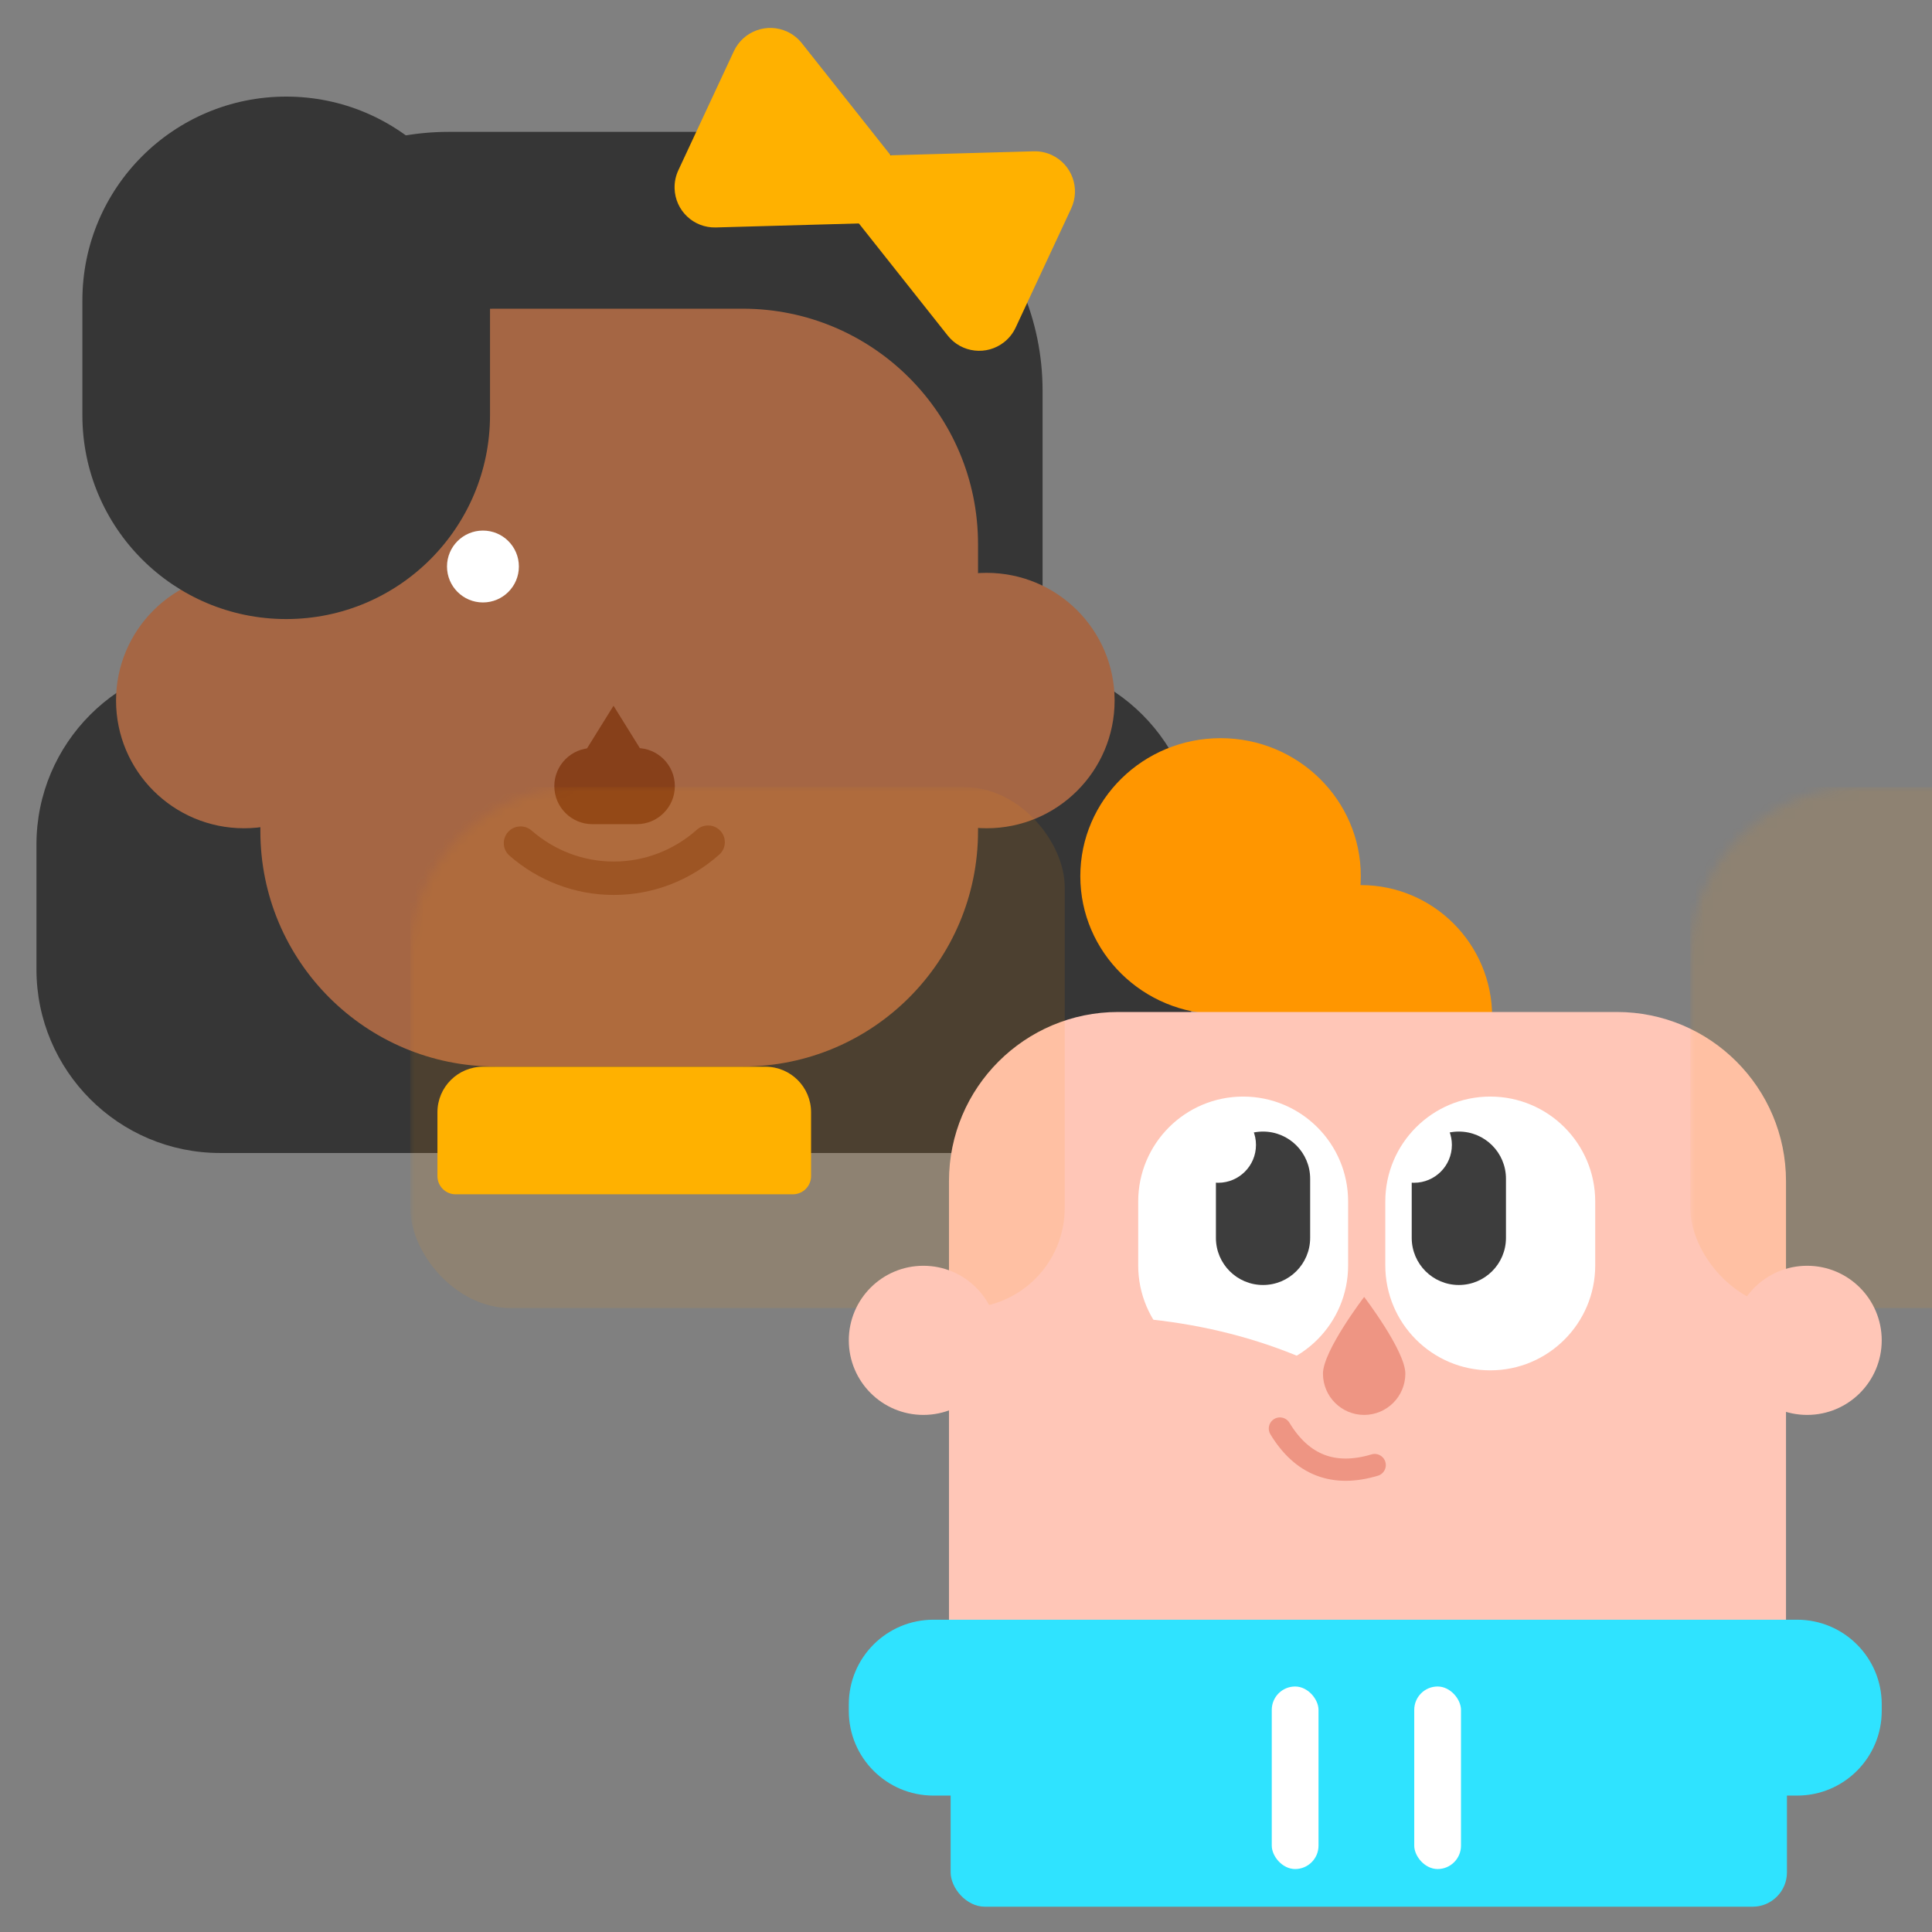 <?xml version="1.0" encoding="UTF-8"?><svg width="212px" height="212px" viewBox="0 0 212 212" version="1.1" xmlns="http://www.w3.org/2000/svg" xmlns:xlink="http://www.w3.org/1999/xlink"><rect x="0" y="0" width="212" height="212" fill="#808080" stroke="none"/><title>boy + girl</title><desc>Created with Sketch.</desc><defs><path d="M50.4,32.601 L77.49,32.601 C91.756,32.601 103.32,44.166 103.32,58.431 L103.32,89.931 C103.32,104.197 91.756,115.761 77.49,115.761 L50.4,115.761 C36.134,115.761 24.57,104.197 24.57,89.931 L24.57,58.431 C24.57,44.166 36.134,32.601 50.4,32.601 Z" id="path-1"/><path d="M18.565,0 L73.283,0 C83.536,7.2231411e-15 91.848,8.312 91.848,18.565 L91.848,71.656 L91.848,71.656 L0,71.656 L0,18.565 C-4.80836026e-15,8.312 8.312,5.43618355e-15 18.565,0 Z" id="path-3"/><path d="M5.171,0 C8.027,-5.24591634e-16 10.342,2.315 10.342,5.171 L10.342,11.665 C10.342,14.521 8.027,16.836 5.171,16.836 C2.315,16.836 -1.02678969e-13,14.521 -1.03028697e-13,11.665 L-1.03028697e-13,5.171 C-1.03378424e-13,2.315 2.315,5.24591634e-16 5.171,0 Z" id="path-5"/></defs><g id="boy-+-girl" stroke="none" stroke-width="1" fill="none" fill-rule="evenodd"><g id="Group-4-Copy" transform="translate(4, -2)"><g id="Group-3"><g id="Group" transform="translate(8.316, 0)"/><g id="Group-2" transform="translate(0, 3.272)"><path d="M45.239,13.197 L81.99,13.197 C97.682,13.197 110.403,25.918 110.403,41.61 L110.403,74.181 C110.403,89.873 97.682,102.594 81.99,102.594 L45.239,102.594 C29.547,102.594 16.826,89.873 16.826,74.181 L16.826,41.61 C16.826,25.918 29.547,13.197 45.239,13.197 Z" id="Rectangle-11" fill="#363636"/><path d="M20.16,71.248 L107.1,71.248 C118.234,71.248 127.26,80.274 127.26,91.408 L127.26,105.088 C127.26,116.222 118.234,125.248 107.1,125.248 L20.16,125.248 C9.026,125.248 4.91624278e-15,116.222 0,105.088 L0,91.408 C-1.3635291e-15,80.274 9.026,71.248 20.16,71.248 Z" id="Rectangle-11-Copy" fill="#363636"/><path d="M93.163,19.732 L78.774,26.939 C76.596,28.03 73.948,27.146 72.86,24.964 C72.553,24.351 72.394,23.675 72.394,22.989 L72.394,8.574 C72.394,6.135 74.368,4.158 76.803,4.158 C77.487,4.158 78.162,4.318 78.774,4.624 L93.163,11.832 C95.341,12.922 96.223,15.575 95.135,17.757 C94.708,18.612 94.016,19.305 93.163,19.732 Z" id="Triangle" fill="#FFB100" transform="translate(83.998, 15.782) rotate(-335) translate(-83.998, -15.782)"/><path d="M90.814,27.184 C89.961,26.757 89.269,26.064 88.842,25.209 C87.753,23.028 88.636,20.375 90.814,19.284 L105.203,12.077 C105.815,11.77 106.49,11.61 107.174,11.61 C109.609,11.61 111.583,13.588 111.583,16.027 L111.583,30.442 C111.583,31.127 111.423,31.804 111.117,32.417 C110.029,34.598 107.38,35.483 105.203,34.392 L90.814,27.184 Z" id="Triangle" fill="#FFB100" transform="translate(99.979, 23.235) rotate(-335) translate(-99.979, -23.235)"/><path d="M104.257,89.614 C112.017,89.614 118.307,83.34 118.307,75.601 C118.307,67.861 112.017,61.587 104.257,61.587 C96.497,61.587 90.207,67.861 90.207,75.601 C90.207,83.34 96.497,89.614 104.257,89.614 Z" id="Oval" fill="#A56644"/><ellipse id="Oval" fill="#A56644" cx="22.784" cy="75.601" rx="14.05" ry="14.013"/><mask id="mask-2" fill="white"><use xlink:href="#path-1"/></mask><use id="Mask" fill="#A56644" xlink:href="#path-1"/><rect id="Rectangle-Copy-2" fill="#FFFFFF" mask="url(#mask-2)" x="65.835" y="50.278" width="24.57" height="32.13" rx="12.285"/><rect id="Rectangle-Copy-3" fill="#FFFFFF" mask="url(#mask-2)" x="36.414" y="50.278" width="24.57" height="32.13" rx="12.285"/><path d="M75.195,58.654 C78.635,58.654 81.423,61.442 81.423,64.882 L81.423,70.695 C81.423,74.135 78.635,76.924 75.195,76.924 C71.755,76.924 68.966,74.135 68.966,70.695 L68.966,64.882 C68.966,61.442 71.755,58.654 75.195,58.654 Z" id="Rectangle-4" fill="#363636" mask="url(#mask-2)"/><path d="M53.432,58.654 C56.872,58.654 59.661,61.442 59.661,64.882 L59.661,70.695 C59.661,74.135 56.872,76.924 53.432,76.924 C49.992,76.924 47.204,74.135 47.204,70.695 L47.204,64.882 C47.204,61.442 49.992,58.654 53.432,58.654 Z" id="Rectangle-4-Copy" fill="#363636" mask="url(#mask-2)"/><path d="M67.994,65.018 C68.46,65.2 68.966,65.3 69.495,65.3 C71.779,65.3 73.63,63.439 73.63,61.142 C73.63,59.749 72.949,58.516 71.903,57.762 C71.225,57.272 67.595,64.861 67.994,65.018 Z" id="Path-Copy-4" fill="#FFFFFF" mask="url(#mask-2)"/><circle id="Oval-Copy-23" fill="#FFFFFF" transform="translate(48.994, 60.892) scale(-1, 1) translate(-48.994, -60.892)" cx="48.994" cy="60.892" r="3.944"/><path d="M27.405,9.328 C39.757,9.328 49.77,19.341 49.77,31.693 L49.77,44.293 C49.77,56.645 39.757,66.658 27.405,66.658 C15.053,66.658 5.04,56.645 5.04,44.293 L5.04,31.693 C5.04,19.341 15.053,9.328 27.405,9.328 Z" id="Rectangle-Copy-26" fill="#363636"/></g><path d="M87.56,73.608 L87.56,73.608 L87.56,73.608 L87.56,93.705 L67.463,93.705 C67.463,82.606 76.46,73.608 87.56,73.608 Z" id="Rectangle" fill="#A56644" transform="translate(77.511, 83.657) rotate(-330) translate(-77.511, -83.657)"/><path d="M59.598,73.608 L59.598,73.608 L59.598,73.608 L59.598,93.705 L39.501,93.705 C39.501,82.606 48.499,73.608 59.598,73.608 Z" id="Rectangle-Copy" fill="#A56644" transform="translate(49.549, 83.657) scale(-1, 1) rotate(-330) translate(-49.549, -83.657)"/><path d="M51.911,95.897 C51.146,95.23 51.068,94.073 51.737,93.312 C52.406,92.55 53.569,92.473 54.333,93.139 C56.843,95.324 60.004,96.539 63.349,96.539 C66.743,96.539 69.947,95.288 72.472,93.045 C73.23,92.371 74.393,92.437 75.07,93.192 C75.746,93.947 75.68,95.105 74.922,95.778 C71.732,98.613 67.659,100.203 63.349,100.203 C59.101,100.203 55.082,98.658 51.911,95.897 Z" id="Oval-24" fill="#914D28" fill-rule="nonzero"/><path d="M61.002,84.083 L65.875,84.083 C68.181,84.083 70.051,85.953 70.051,88.26 C70.051,90.566 68.181,92.436 65.875,92.436 L61.002,92.436 C58.696,92.436 56.826,90.566 56.826,88.26 C56.826,85.953 58.696,84.083 61.002,84.083 Z" id="Rectangle-Copy-26" fill="#87401A"/><polygon id="Triangle-Copy-2" fill="#87401A" points="63.322 79.443 68.659 88.028 57.986 88.028"/></g></g><g id="Group-Copy" transform="translate(93, 81)"><g id="Path-6-Copy-4" transform="translate(38.405, 74.741)"><g id="Oval-4" transform="translate(0.108, 0.101)"/></g><g id="Group-13-Copy"><path d="M56.325,16.122 C64.285,16.122 70.735,22.592 70.735,30.566 L70.735,32.733 L41.911,32.733 L41.911,30.566 C41.911,22.592 48.365,16.122 56.325,16.122 Z" id="Path-Copy-32" fill="#FF9600"/><path d="M40.936,30.29 C49.433,30.29 56.323,23.509 56.323,15.145 C56.323,6.781 49.433,0 40.936,0 C32.435,0 25.544,6.781 25.544,15.145 C25.544,23.509 32.435,30.29 40.936,30.29 Z" id="Path-Copy-38" fill="#FF9600" fill-rule="nonzero"/><g id="Rectangle" transform="translate(11.132, 30.046)"><mask id="mask-4" fill="white"><use xlink:href="#path-3"/></mask><use id="Mask" fill="#FFC6B7" xlink:href="#path-3"/><rect id="Rectangle-Copy-7" fill="#FF9600" opacity="0.332" mask="url(#mask-4)" x="-59.115" y="-24.672" width="71.817" height="57.16" rx="10.992"/><rect id="Rectangle-Copy-11" fill="#FF9600" opacity="0.332" mask="url(#mask-4)" x="81.344" y="-24.672" width="71.817" height="57.16" rx="10.992"/></g><circle id="Oval" fill="#FFC6B7" cx="105.3" cy="66.077" r="8.183"/><circle id="Oval-Copy-3" fill="#FFC6B7" cx="8.323" cy="66.077" r="8.183"/><g id="Group-8-Copy-2" transform="translate(31.896, 39.328)"><g id="Group-7"><path d="M11.518,0 C17.879,-1.1684932e-15 23.035,5.157 23.035,11.518 L23.035,18.523 C23.035,24.884 17.879,30.041 11.518,30.041 C5.157,30.041 7.88442283e-15,24.884 0,18.523 L0,11.518 C9.97361371e-16,5.157 5.157,1.1684932e-15 11.518,0 Z" id="Rectangle-130-Copy-42" fill="#FFFFFF"/><path d="M13.698,3.84 C16.553,3.84 18.868,6.155 18.868,9.01 L18.868,15.505 C18.868,18.361 16.553,20.676 13.698,20.676 C10.842,20.676 8.527,18.361 8.527,15.505 L8.527,9.01 C8.527,6.155 10.842,3.84 13.698,3.84 Z" id="Combined-Shape" fill="#3D3D3D"/></g><g id="Group-7-Copy-3" transform="translate(38.149, 15.5) scale(-1, 1) translate(-38.149, -15.5) translate(26.149, 0)"><path d="M11.518,0 C17.879,-1.1684932e-15 23.035,5.157 23.035,11.518 L23.035,18.523 C23.035,24.884 17.879,30.041 11.518,30.041 C5.157,30.041 7.88442283e-15,24.884 0,18.523 L0,11.518 C9.97361371e-16,5.157 5.157,1.1684932e-15 11.518,0 Z" id="Rectangle-130-Copy-42" fill="#FFFFFF"/><g id="Oval-Copy-23" transform="translate(9.794, 3.84)"><mask id="mask-6" fill="white"><use xlink:href="#path-5"/></mask><use id="Mask" fill="#3D3D3D" xlink:href="#path-5"/></g></g></g><path d="M25.3,65.955 C37.49,65.892 48.075,68.823 57.056,74.748" id="Path-3" stroke="#FFC6B7" stroke-width="5.13"/><path d="M46.688,77.695 C50.403,80.561 54.118,80.556 57.833,77.68" id="Path-4" stroke="#EE9583" stroke-width="2.443" stroke-linecap="round" stroke-linejoin="round" transform="translate(52.261, 78.76) scale(-1, 1) rotate(-21) translate(-52.261, -78.76)"/><circle id="Oval-Copy-20" fill="#FFFFFF" transform="translate(40.667, 44.634) scale(-1, 1) translate(-40.667, -44.634)" cx="40.667" cy="44.634" r="4.153"/><path d="M56.69,74.26 C59.185,74.26 61.209,72.232 61.209,69.731 C61.209,67.229 56.69,61.313 56.69,61.313 C56.69,61.313 52.17,67.229 52.17,69.731 C52.17,72.232 54.194,74.26 56.69,74.26 Z" id="Oval-Copy-19" fill="#EE9583"/></g><rect id="Rectangle" fill="#2FE3FF" x="11.314" y="99.312" width="91.77" height="28.914" rx="3.771"/><path d="M9.422,96.733 L104.201,96.733 C109.328,96.733 113.484,100.889 113.484,106.016 L113.484,106.748 C113.484,111.875 109.328,116.031 104.201,116.031 L9.422,116.031 C4.296,116.031 0.14,111.875 0.14,106.748 L0.14,106.016 C0.14,100.889 4.296,96.733 9.422,96.733 Z" id="Rectangle" fill="#2FE3FF"/><rect id="Rectangle" fill="#FFFFFF" x="46.552" y="104.061" width="5.13" height="20.031" rx="2.565"/><rect id="Rectangle-Copy-142" fill="#FFFFFF" x="62.186" y="104.061" width="5.13" height="20.031" rx="2.565"/></g><path d="M50,117.052 L87,117.052 C88.105,117.052 89,117.948 89,119.052 L89,126.052 C89,128.814 86.761,131.052 84,131.052 L53,131.052 C50.239,131.052 48,128.814 48,126.052 L48,119.052 C48,117.948 48.895,117.052 50,117.052 Z" id="Rectangle-Copy-5" fill="#FFB100" transform="translate(68.5, 124.052) scale(1, -1) translate(-68.5, -124.052)"/><path d="M153.212,129.3 C153.793,129.611 154.458,129.786 155.163,129.786 C157.456,129.786 159.316,127.927 159.316,125.634 C159.316,124.581 158.924,123.62 158.278,122.888 C157.518,122.025 151.902,128.602 153.212,129.3 Z" id="Path" fill="#FFFFFF"/></g></svg>